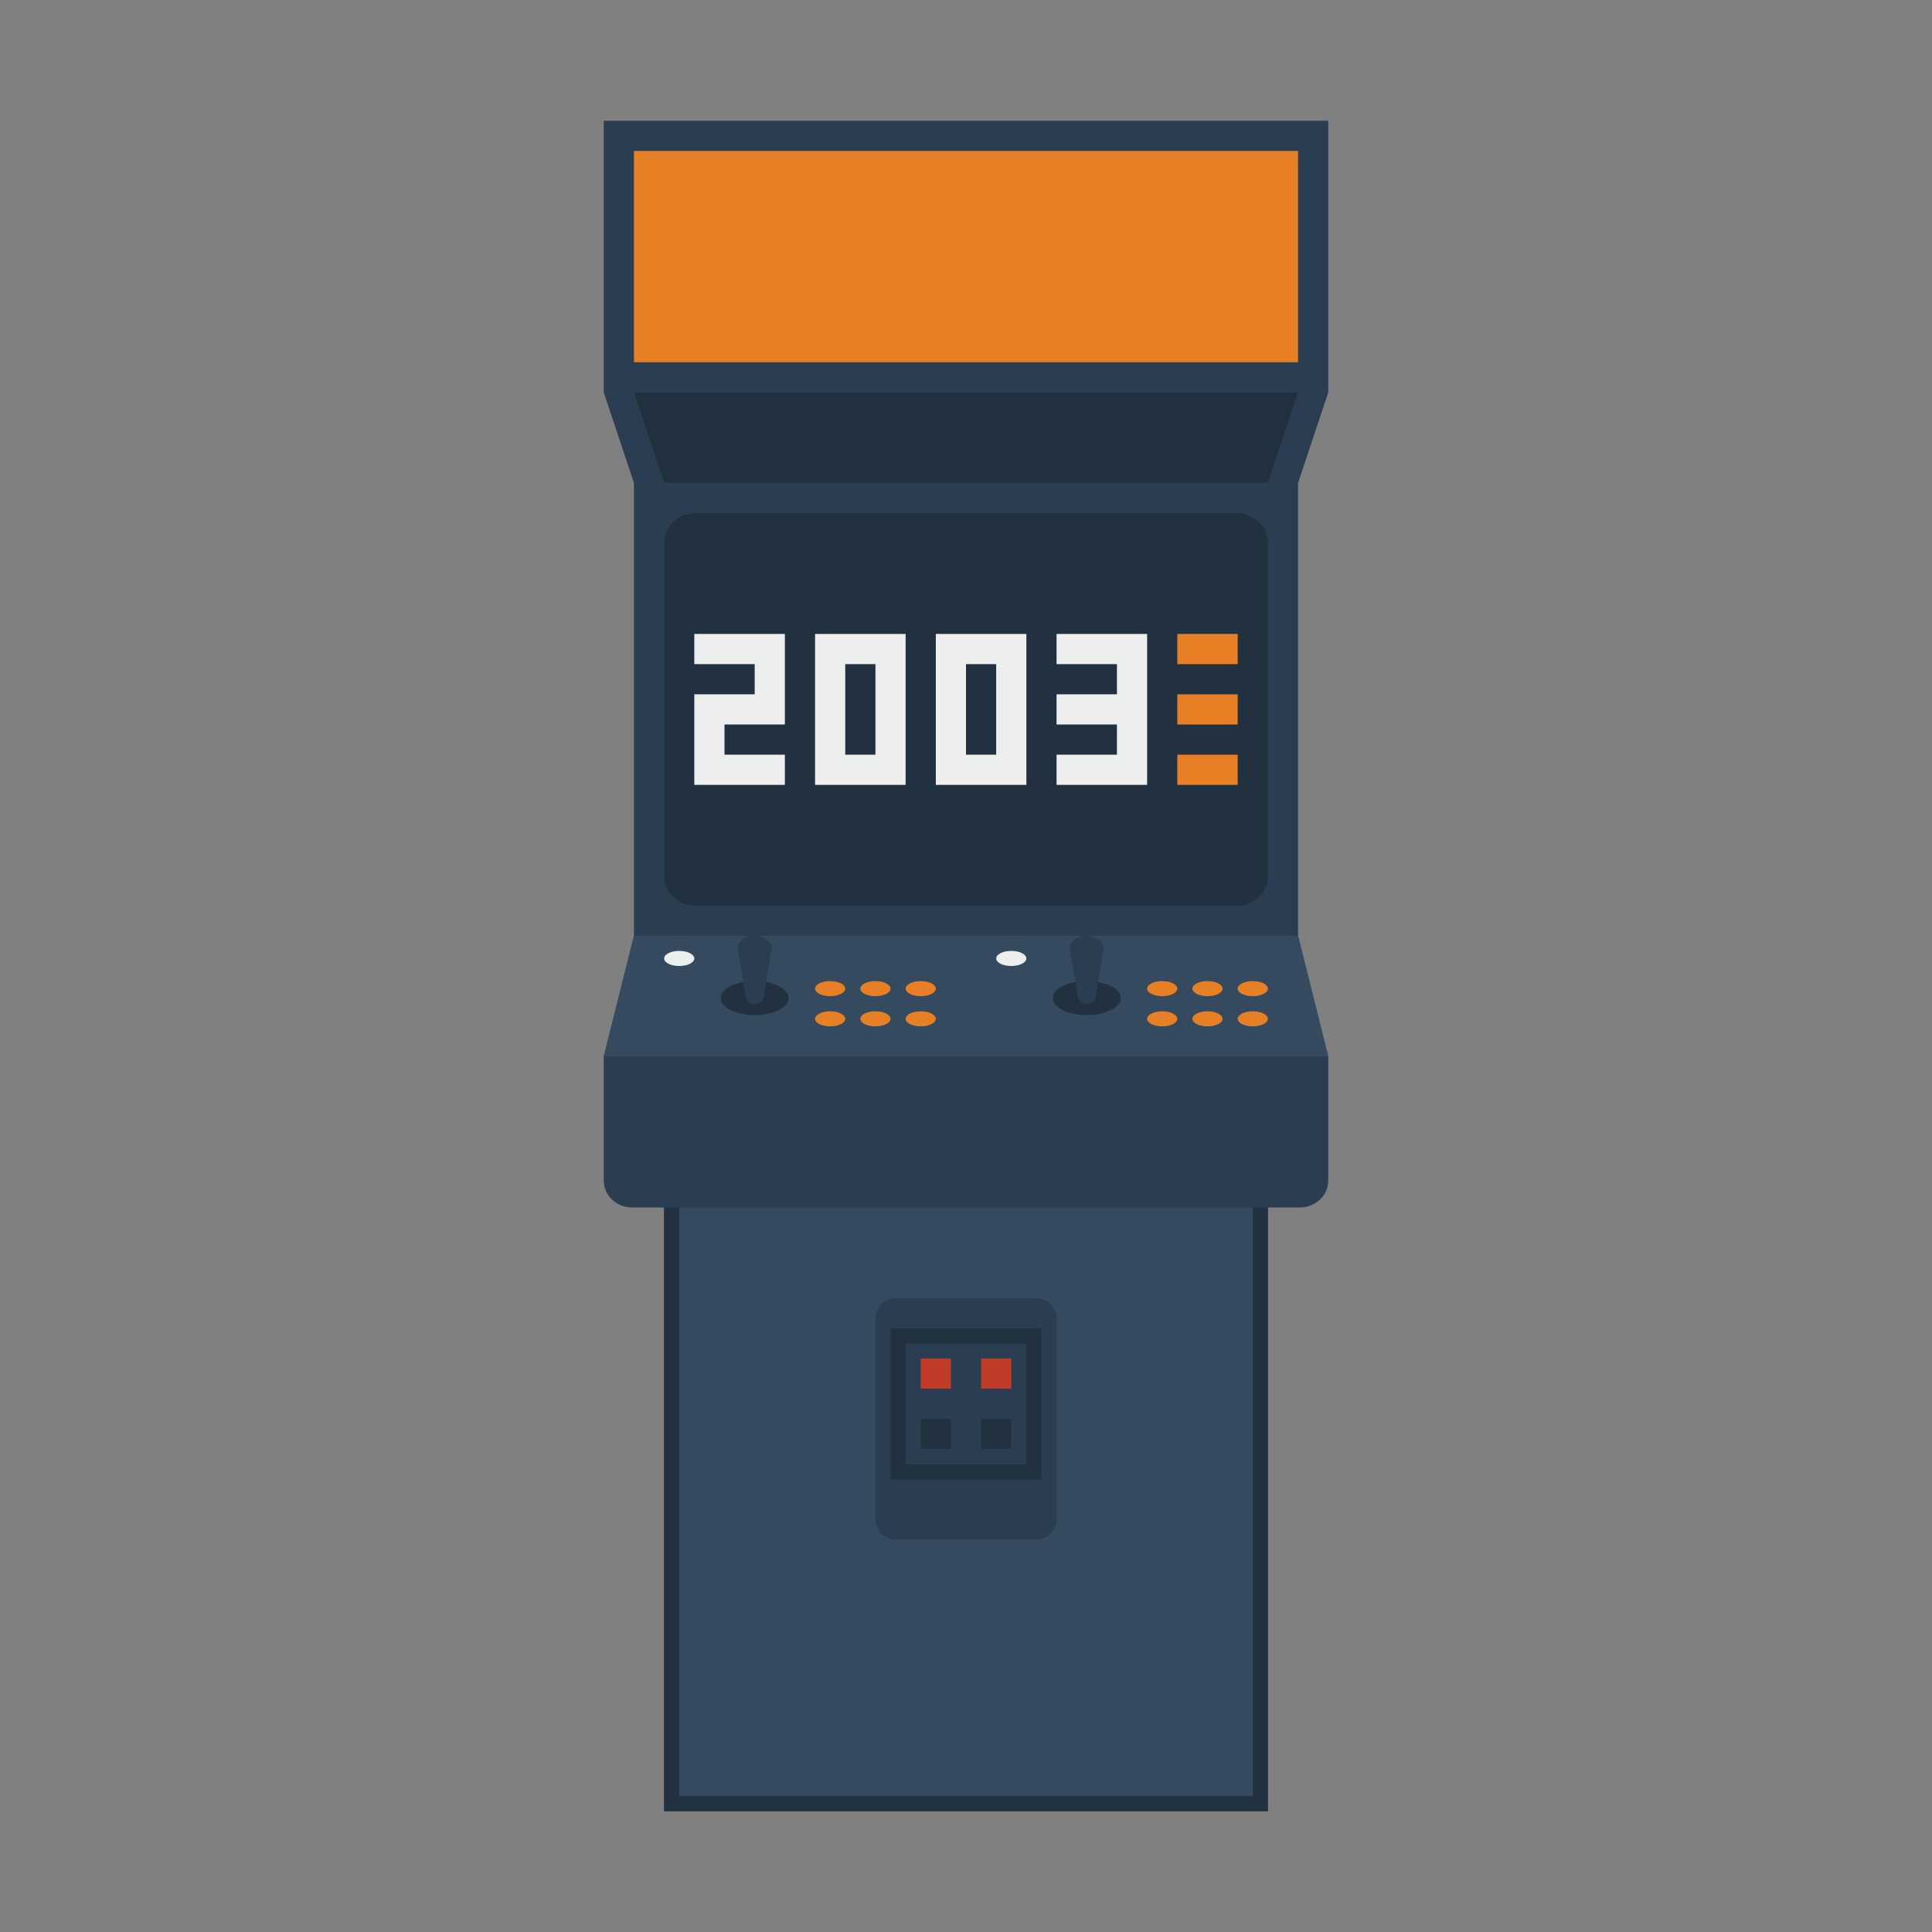<svg xmlns="http://www.w3.org/2000/svg" viewBox="0 0 256 256"><rect x="0" y="0" width="256" height="256" fill="#808080" stroke="none"/><path fill="#35495f" d="M88 156h80v84H88z"/><path fill="#223140" d="M166 158v80H90v-80zm2-2H88v84h80z"/><path fill="#2b3e51" d="M176 52V16H80v36l4 12v60l-4 16v16.43c0 1.972 1.686 3.57 3.765 3.57h88.471c2.079 0 3.765-1.598 3.765-3.57V140l-4-16V64z"/><path fill="#223140" d="m84 52 4 11.958h80L172 52z"/><path fill="#e77f25" d="M84 20h88v28H84z"/><path fill="#2b3e51" d="M137.281 204h-18.562a2.727 2.727 0 0 1-2.719-2.719v-26.562a2.727 2.727 0 0 1 2.719-2.719h18.562a2.727 2.727 0 0 1 2.719 2.719v26.562a2.726 2.726 0 0 1-2.719 2.719"/><path fill="#223140" d="M136 178.031v16.01h-16v-16.01zm2-2h-20v20.01h20z"/><path fill="#35495f" d="m80 140 4-16h88l4 16z"/><path fill="#c13c28" d="M122 180h4v4h-4zm8 0h4v4h-4z"/><path fill="#223140" d="M122 188h4v4h-4zm8 0h4v4h-4z"/><ellipse cx="116" cy="131" fill="#e77f25" rx="2" ry="1"/><ellipse cx="122" cy="131" fill="#e77f25" rx="2" ry="1"/><ellipse cx="90" cy="127" fill="#edefef" rx="2" ry="1"/><g fill="#e77f25"><ellipse cx="110" cy="131" rx="2" ry="1"/><ellipse cx="116" cy="135" rx="2" ry="1"/><ellipse cx="122" cy="135" rx="2" ry="1"/><ellipse cx="110" cy="135" rx="2" ry="1"/></g><ellipse cx="100" cy="132.25" fill="#223140" rx="4.5" ry="2.25"/><path fill="#2b3e51" d="m98.875 132.314-1.125-6.651c0-.915 1.012-1.663 2.25-1.663s2.25.748 2.25 1.663l-1.125 6.651c0 .915-2.25.915-2.25 0"/><ellipse cx="160" cy="131" fill="#e77f25" rx="2" ry="1"/><ellipse cx="166" cy="131" fill="#e77f25" rx="2" ry="1"/><ellipse cx="134" cy="127" fill="#edefef" rx="2" ry="1"/><ellipse cx="154" cy="131" fill="#e77f25" rx="2" ry="1"/><ellipse cx="160" cy="135" fill="#e77f25" rx="2" ry="1"/><ellipse cx="166" cy="135" fill="#e77f25" rx="2" ry="1"/><ellipse cx="154" cy="135" fill="#e77f25" rx="2" ry="1"/><ellipse cx="144" cy="132.25" fill="#223140" rx="4.5" ry="2.25"/><path fill="#2b3e51" d="m142.875 132.314-1.125-6.651c0-.915 1.012-1.663 2.25-1.663s2.25.748 2.25 1.663l-1.125 6.651c0 .915-2.25.915-2.25 0"/><path fill="#223140" d="M164 120H92a4 4 0 0 1-4-4V72a4 4 0 0 1 4-4h72a4 4 0 0 1 4 4v44a4 4 0 0 1-4 4"/><path fill="#edefef" d="M92 88h8v4h-8v12h12v-4h-8v-4h8V84H92zm20-4h-4v20h12V84h-4zm4 16h-4V88h4zm12-16h-4v20h12V84h-4zm4 16h-4V88h4zm8-16v4h8v4h-8v4h8v4h-8v4h12V84z"/><path fill="#e77f25" d="M156 84h8v4h-8zm0 8h8v4h-8zm0 8h8v4h-8z"/></svg>